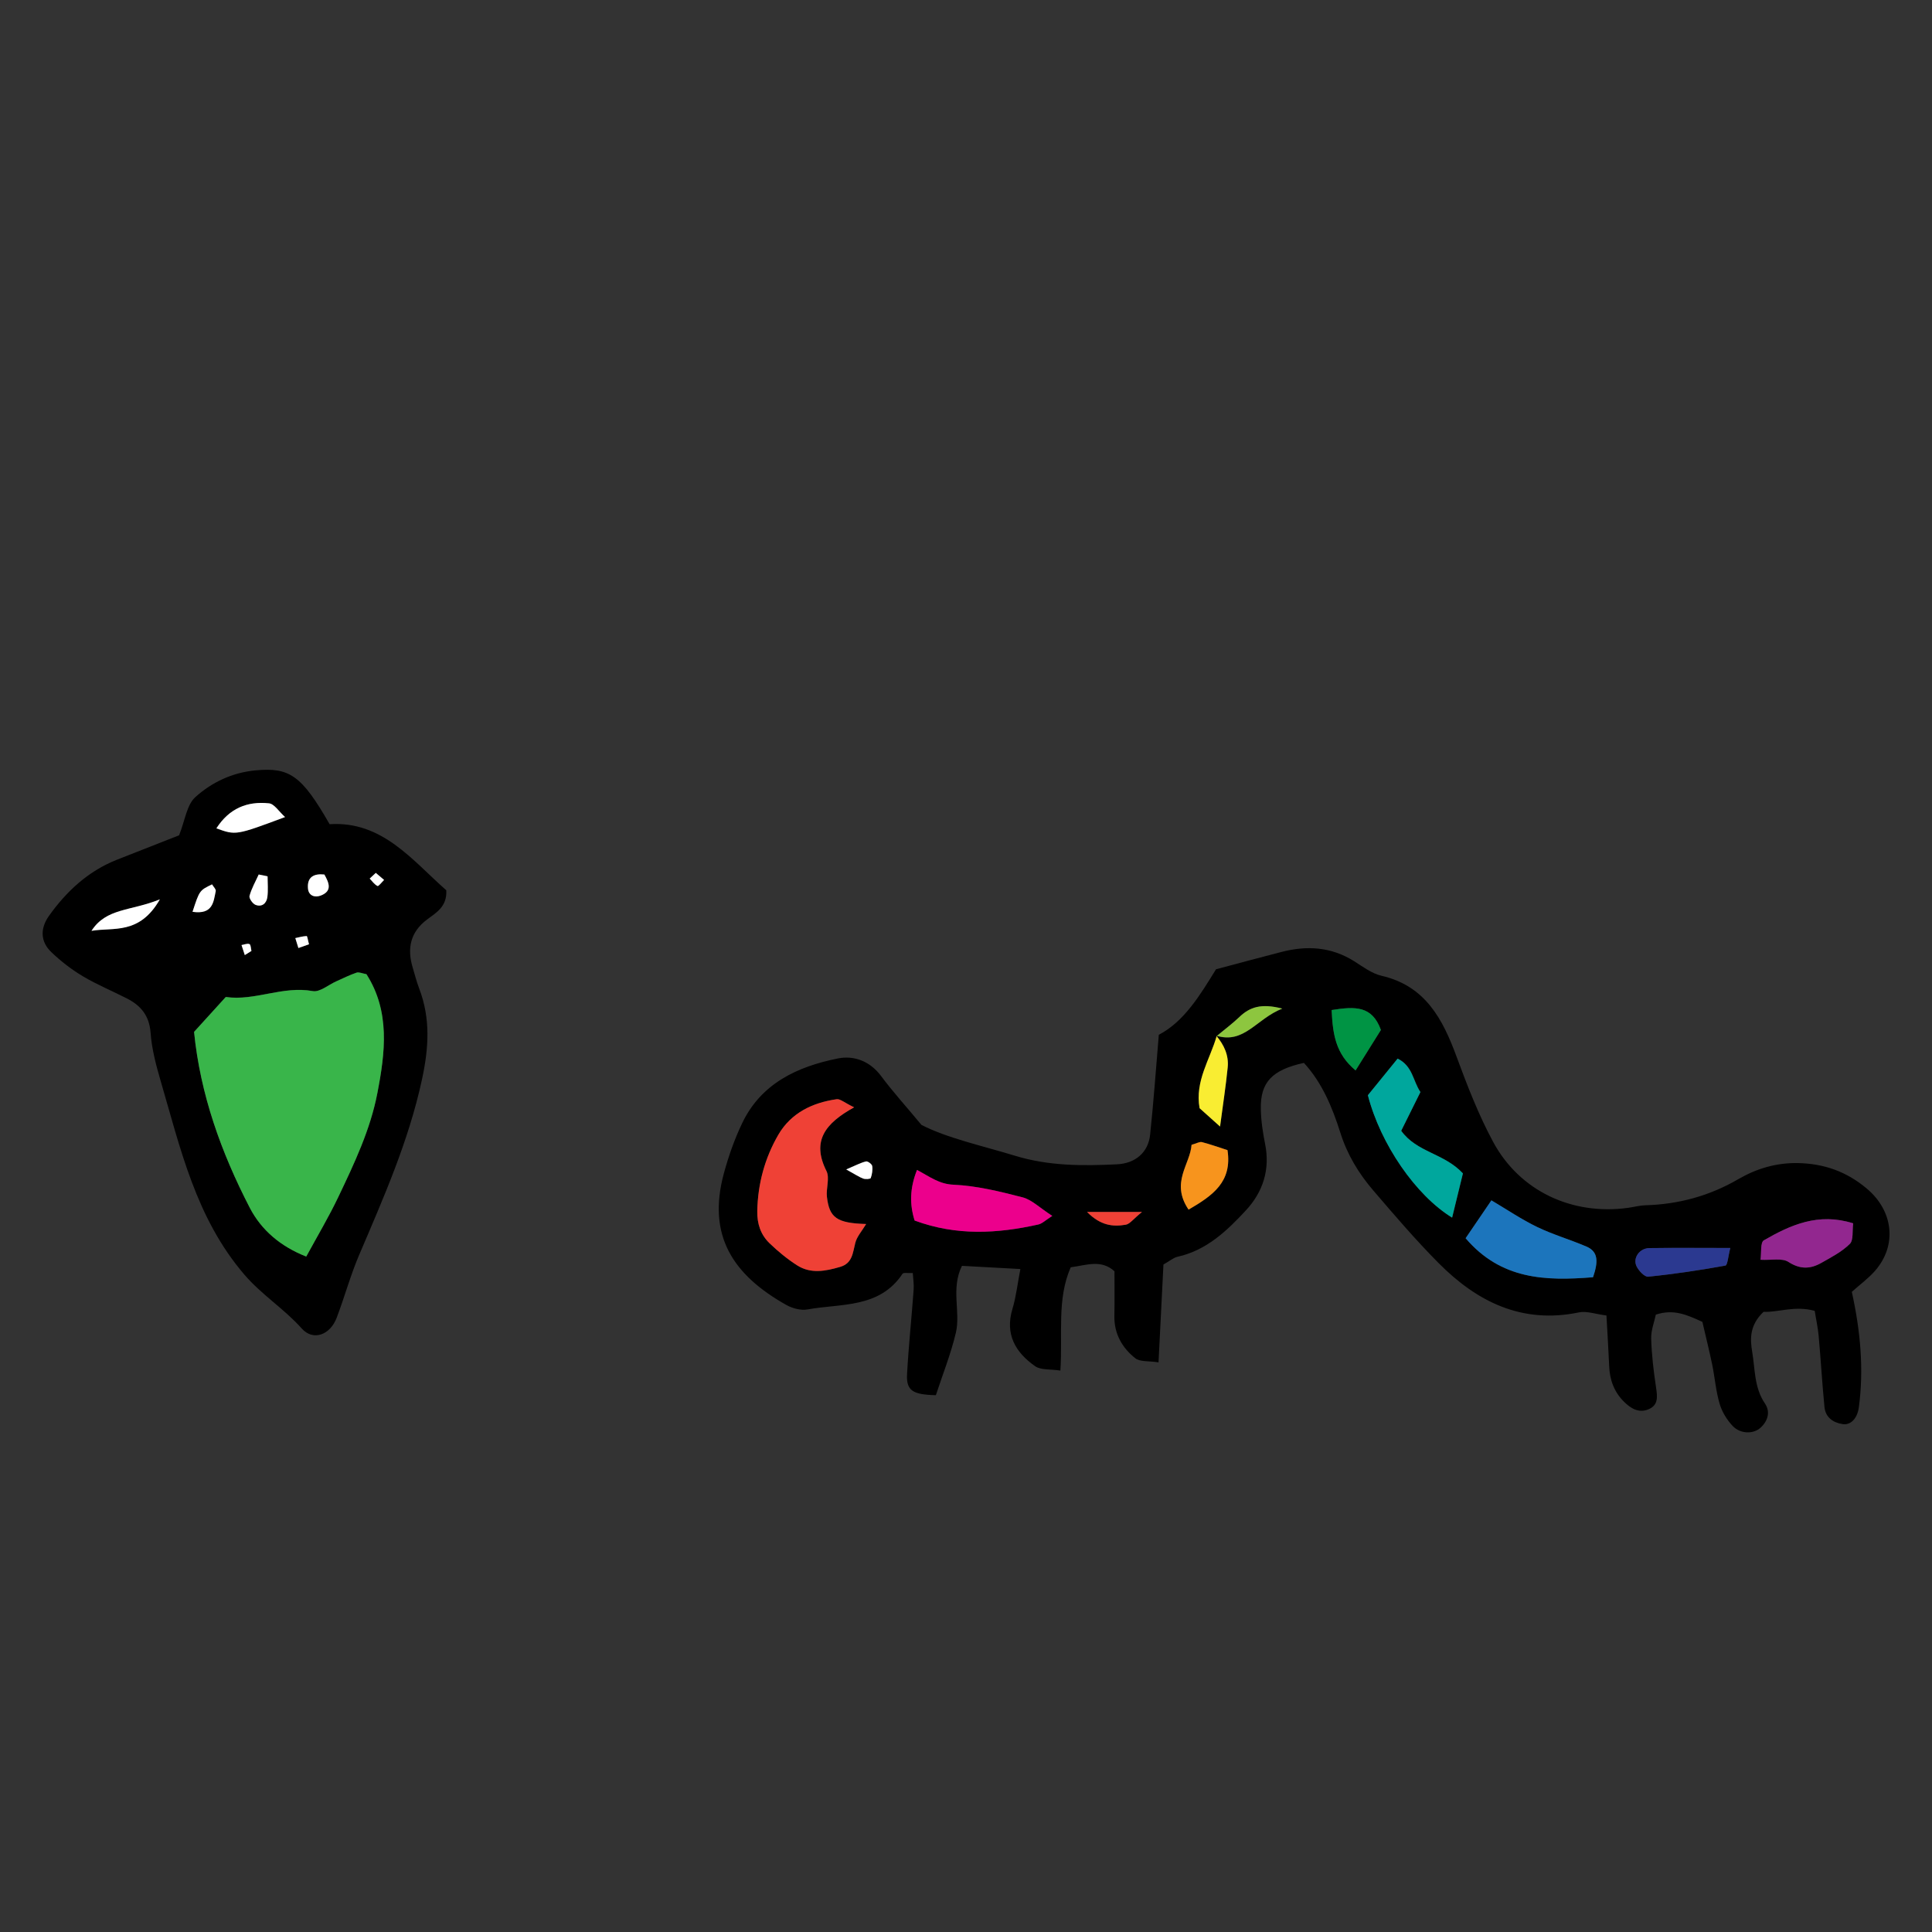 <?xml version="1.0" encoding="utf-8"?>
<!-- Generator: Adobe Illustrator 25.2.3, SVG Export Plug-In . SVG Version: 6.00 Build 0)  -->
<svg version="1.1" id="Layer_1" xmlns="http://www.w3.org/2000/svg" xmlns:xlink="http://www.w3.org/1999/xlink" x="0px" y="0px"
	 viewBox="0 0 200 200" style="enable-background:new 0 0 200 200;" xml:space="preserve">
<rect x="0" y="0" width="200" height="200" fill="#333333" stroke="none"/>
<style type="text/css">
	.st0{fill:#EF4136;}
	.st1{fill:#1C75BC;}
	.st2{fill:#EC008C;}
	.st3{fill:#00A79D;}
	.st4{fill:#92278F;}
	.st5{fill:#2B3990;}
	.st6{fill:#F7941D;}
	.st7{fill:#009444;}
	.st8{fill:#F9ED32;}
	.st9{fill:#8DC63F;}
	.st10{fill:#FFFFFF;}
	.st11{fill:#39B54A;}
</style>
<path d="M191.7,133.73c0.88,4,1.26,7.94,0.73,11.94c-0.16,1.18-0.85,1.89-1.7,1.75c-1-0.16-1.75-0.71-1.86-1.75
	c-0.24-2.44-0.38-4.9-0.6-7.35c-0.08-0.89-0.28-1.77-0.41-2.62c-2.05-0.57-3.8,0.17-5.3,0.1c-1.46,1.39-1.4,2.82-1.17,4.16
	c0.3,1.79,0.2,3.68,1.31,5.32c0.58,0.85,0.33,1.78-0.42,2.49c-0.73,0.7-2.11,0.7-2.92-0.16c-0.6-0.64-1.11-1.47-1.35-2.31
	c-0.39-1.32-0.49-2.72-0.77-4.07c-0.31-1.48-0.68-2.96-1.01-4.39c-1.6-0.73-2.97-1.36-4.82-0.75c-0.16,0.78-0.51,1.64-0.48,2.5
	c0.05,1.68,0.25,3.35,0.5,5.01c0.14,0.97,0.28,1.88-0.83,2.31c-0.98,0.38-1.78-0.11-2.47-0.79c-1.04-1.02-1.5-2.29-1.55-3.73
	c-0.07-1.67-0.18-3.34-0.28-5.21c-1.12-0.14-2.04-0.49-2.86-0.32c-5.89,1.22-10.54-1.1-14.52-5.11c-2.38-2.4-4.58-4.97-6.78-7.54
	c-1.5-1.75-2.68-3.7-3.39-5.96c-0.83-2.62-1.89-5.18-3.77-7.22c-3.29,0.72-4.52,2-4.46,4.78c0.02,1.22,0.21,2.45,0.45,3.65
	c0.52,2.63-0.24,4.94-1.98,6.82c-1.96,2.12-4.08,4.15-7.09,4.82c-0.42,0.09-0.78,0.42-1.46,0.8c-0.16,3.21-0.33,6.53-0.51,10.13
	c-1.02-0.16-1.91-0.04-2.4-0.42c-1.36-1.08-2.2-2.53-2.17-4.37c0.03-1.53,0.01-3.06,0.01-4.64c-1.38-1.25-2.88-0.63-4.53-0.41
	c-1.45,3.31-0.82,6.88-1.07,10.69c-1.02-0.16-2.01-0.03-2.61-0.45c-2.03-1.42-3.15-3.3-2.35-5.94c0.38-1.26,0.52-2.6,0.82-4.12
	c-2.06-0.11-4.01-0.22-6.05-0.33c-1.17,2.38-0.12,4.75-0.63,6.93c-0.52,2.2-1.37,4.32-2.07,6.46c-2.43-0.06-3.08-0.48-2.98-2.22
	c0.16-2.9,0.47-5.8,0.68-8.7c0.04-0.57-0.05-1.16-0.09-1.73c-0.5,0.03-0.97-0.07-1.06,0.08c-2.39,3.59-6.34,3.06-9.83,3.69
	c-0.69,0.13-1.57-0.11-2.2-0.46c-5.53-3.11-8.22-7.19-6.46-13.64c0.48-1.77,1.1-3.53,1.89-5.18c1.97-4.13,5.73-5.86,9.91-6.7
	c1.64-0.33,3.31,0.26,4.47,1.82c1.18,1.59,2.52,3.06,4.18,5.06c2.67,1.37,6.23,2.14,9.71,3.2c3.48,1.06,6.98,1.05,10.51,0.88
	c1.97-0.09,3.26-1.27,3.45-3.06c0.35-3.32,0.59-6.65,0.9-10.35c2.63-1.37,4.28-4.12,5.92-6.78c2.33-0.62,4.54-1.22,6.76-1.79
	c2.64-0.69,5.17-0.54,7.55,0.96c0.9,0.57,1.82,1.27,2.82,1.5c4.52,1.04,6.32,4.44,7.76,8.34c1.11,3.01,2.28,6.04,3.8,8.86
	c2.75,5.1,8.17,7.61,13.93,6.83c0.61-0.08,1.21-0.25,1.82-0.27c3.43-0.1,6.63-0.96,9.62-2.7c1.88-1.09,3.89-1.7,6.14-1.67
	c2.75,0.05,5.08,0.88,7.18,2.65c2.73,2.3,3.16,5.85,0.84,8.51C193.4,132.35,192.53,132.99,191.7,133.73z M125.95,107.25
	c-0.69,2.43-2.27,4.64-1.77,7.47c0.57,0.51,1.21,1.09,2.12,1.9c0.31-2.33,0.6-4.21,0.79-6.11c0.13-1.26-0.38-2.36-1.16-3.28
	c2.89,0.87,4.11-1.75,6.81-2.82c-2.19-0.57-3.36-0.15-4.43,0.86C127.57,105.98,126.74,106.6,125.95,107.25z M88.42,114.63
	c-1-0.48-1.44-0.89-1.8-0.84c-2.52,0.36-4.73,1.43-6.04,3.68c-1.4,2.41-2.13,5.07-2.18,7.9c-0.03,1.33,0.35,2.45,1.27,3.33
	c0.88,0.84,1.84,1.63,2.86,2.29c1.41,0.9,2.94,0.6,4.44,0.16c1.29-0.37,1.31-1.47,1.58-2.5c0.17-0.65,0.68-1.21,1.12-1.94
	c-3.03-0.09-3.81-0.64-4.06-2.81c-0.1-0.89,0.31-1.96-0.05-2.68C83.99,118.12,85.41,116.29,88.42,114.63z M164.91,132.22
	c0.54-1.6,0.55-2.64-0.69-3.18c-1.68-0.72-3.45-1.23-5.09-2.02c-1.6-0.77-3.09-1.79-4.74-2.76c-1,1.47-1.82,2.67-2.67,3.92
	C155.38,132.47,159.97,132.61,164.91,132.22z M94.93,121.11c-0.76,1.9-0.77,3.59-0.24,5.24c4.36,1.61,8.58,1.35,12.8,0.41
	c0.41-0.09,0.76-0.45,1.45-0.89c-1.32-0.85-2.12-1.68-3.07-1.92c-2.35-0.61-4.76-1.2-7.17-1.31
	C97.23,122.58,96.26,121.83,94.93,121.11z M151.44,121.47c-1.95-2.1-4.79-2.17-6.38-4.42c0.67-1.36,1.34-2.7,1.99-4.01
	c-0.78-1.13-0.78-2.68-2.36-3.46c-1.14,1.41-2.17,2.67-3.08,3.79c1.31,5.08,4.96,10.37,8.72,12.67
	C150.7,124.53,151.05,123.07,151.44,121.47z M191.84,126.64c-3.59-1.14-6.48,0.16-9.25,1.76c-0.37,0.21-0.24,1.3-0.34,2.01
	c1.15,0.06,2.23-0.19,2.88,0.22c1.22,0.79,2.27,0.75,3.4,0.11c1.04-0.59,2.13-1.15,2.96-1.97
	C191.89,128.38,191.73,127.42,191.84,126.64z M179.12,129.19c-3,0-5.7-0.03-8.4,0.02c-1,0.02-1.71,1.03-1.31,1.87
	c0.22,0.47,0.84,1.12,1.21,1.09c2.68-0.28,5.34-0.67,7.99-1.15C178.84,130.97,178.9,130.02,179.12,129.19z M123.04,125.22
	c2.52-1.47,4.53-2.88,4.03-6.16c-0.94-0.3-1.78-0.61-2.65-0.83c-0.25-0.06-0.56,0.14-1.07,0.28
	C123.21,120.54,121.14,122.41,123.04,125.22z M137.85,104.56c0.13,2.51,0.4,4.5,2.48,6.25c0.98-1.57,1.83-2.93,2.62-4.19
	C142.04,104.11,140.31,104.17,137.85,104.56z M112.53,125.46c1.4,1.42,2.69,1.55,4.01,1.32c0.42-0.07,0.77-0.58,1.68-1.32
	C116.01,125.46,114.54,125.46,112.53,125.46z M87.6,121.06c0.99,0.54,1.36,0.8,1.77,0.95c0.23,0.08,0.73,0.04,0.77-0.06
	c0.14-0.39,0.22-0.84,0.15-1.25c-0.03-0.2-0.46-0.52-0.64-0.47C89.1,120.36,88.58,120.64,87.6,121.06z"/>
<path d="M18.54,86.47c0.62-1.55,0.79-3.16,1.69-3.96c1.69-1.52,3.79-2.53,6.21-2.76c3.51-0.33,4.77,0.48,7.68,5.57
	c5.46-0.35,8.54,3.73,12.08,6.84c0.09,1.71-1.05,2.32-2.02,3.05c-1.69,1.28-2.05,2.96-1.47,4.91c0.22,0.74,0.41,1.49,0.68,2.2
	c1.19,3.12,1,6.15,0.29,9.44c-1.38,6.38-3.98,12.24-6.51,18.17c-0.9,2.11-1.5,4.34-2.32,6.49c-0.67,1.77-2.43,2.44-3.62,1.1
	c-1.82-2.04-4.13-3.47-5.94-5.58c-5.02-5.86-6.61-13.05-8.67-20.08c-0.47-1.61-0.91-3.28-1.03-4.94c-0.13-1.78-1.01-2.83-2.47-3.57
	c-1.51-0.77-3.08-1.42-4.53-2.28c-1.18-0.7-2.29-1.56-3.28-2.51c-1.13-1.08-1.17-2.44-0.24-3.75c1.81-2.54,4.04-4.61,6.98-5.79
	C14.18,88.18,16.31,87.35,18.54,86.47z M20.09,106.82c0.64,6.46,2.8,12.49,5.78,18.21c1.2,2.31,3.19,4,5.84,5.04
	c1.17-2.17,2.35-4.13,3.33-6.19c1.64-3.45,3.3-6.93,4.03-10.72c0.81-4.22,1.33-8.45-1.13-12.32c-0.44-0.08-0.77-0.24-1.02-0.16
	c-0.71,0.24-1.39,0.59-2.08,0.89c-0.82,0.36-1.72,1.15-2.45,1.02c-3.13-0.57-6.01,1.05-9.01,0.61
	C22.24,104.46,21.22,105.58,20.09,106.82z M22.4,85.75c2.02,0.73,2.02,0.73,7.11-1.17c-0.64-0.57-1.11-1.36-1.66-1.42
	C25.6,82.92,23.73,83.68,22.4,85.75z M16.55,93.1c-3.02,1.23-5.54,0.88-7.08,3.26C11.73,95.97,14.43,96.81,16.55,93.1z M19.93,94.39
	c2.12,0.31,2.17-1.04,2.41-2.14c0.04-0.2-0.25-0.47-0.39-0.71C20.65,92.18,20.65,92.18,19.93,94.39z M33.58,90.53
	c-1.09-0.12-1.8,0.26-1.7,1.44c0.06,0.76,0.72,0.97,1.32,0.74C34.45,92.23,34.04,91.36,33.58,90.53z M27.7,90.72
	c-0.31-0.07-0.61-0.13-0.92-0.2c-0.33,0.73-0.74,1.45-0.95,2.21c-0.07,0.25,0.32,0.81,0.62,0.93c0.67,0.26,1.15-0.16,1.23-0.82
	C27.77,92.14,27.7,91.43,27.7,90.72z M38.9,90.36c-0.27,0.26-0.45,0.42-0.63,0.59c0.26,0.27,0.49,0.61,0.81,0.77
	c0.1,0.05,0.45-0.41,0.68-0.63C39.47,90.85,39.18,90.6,38.9,90.36z M31.99,97.75c-0.1-0.38-0.18-0.86-0.24-0.85
	c-0.4,0.02-0.79,0.13-1.18,0.21c0.11,0.34,0.21,0.68,0.32,1.03C31.26,98.01,31.63,97.88,31.99,97.75z M26.03,98.44
	c-0.06-0.25-0.06-0.65-0.2-0.71c-0.22-0.09-0.54,0.05-0.82,0.1c0.11,0.35,0.22,0.69,0.34,1.04C25.57,98.73,25.8,98.59,26.03,98.44z"
	/>
<path class="st0" d="M88.42,114.63c-3.01,1.66-4.42,3.49-2.87,6.59c0.36,0.72-0.05,1.79,0.05,2.68c0.25,2.17,1.03,2.72,4.06,2.81
	c-0.44,0.73-0.95,1.29-1.12,1.94c-0.27,1.04-0.29,2.13-1.58,2.5c-1.5,0.44-3.03,0.74-4.44-0.16c-1.02-0.65-1.98-1.44-2.86-2.29
	c-0.91-0.88-1.29-2-1.27-3.33c0.06-2.83,0.78-5.49,2.18-7.9c1.31-2.25,3.51-3.32,6.04-3.68C86.98,113.74,87.41,114.15,88.42,114.63z
	"/>
<path class="st1" d="M164.91,132.22c-4.94,0.4-9.53,0.25-13.19-4.04c0.85-1.25,1.67-2.45,2.67-3.92c1.65,0.98,3.14,1.99,4.74,2.76
	c1.64,0.79,3.41,1.3,5.09,2.02C165.47,129.57,165.46,130.61,164.91,132.22z"/>
<path class="st2" d="M94.93,121.11c1.33,0.71,2.3,1.47,3.76,1.53c2.41,0.11,4.82,0.7,7.17,1.31c0.95,0.25,1.75,1.07,3.07,1.92
	c-0.69,0.43-1.04,0.8-1.45,0.89c-4.22,0.94-8.44,1.2-12.8-0.41C94.16,124.7,94.17,123.01,94.93,121.11z"/>
<path class="st3" d="M151.44,121.47c-0.39,1.6-0.75,3.06-1.12,4.58c-3.75-2.3-7.41-7.59-8.72-12.67c0.91-1.12,1.93-2.38,3.08-3.79
	c1.58,0.78,1.58,2.33,2.36,3.46c-0.65,1.3-1.31,2.65-1.99,4.01C146.66,119.3,149.49,119.37,151.44,121.47z"/>
<path class="st4" d="M191.84,126.64c-0.11,0.78,0.05,1.74-0.35,2.13c-0.83,0.82-1.93,1.39-2.96,1.97c-1.13,0.64-2.19,0.67-3.4-0.11
	c-0.64-0.42-1.73-0.16-2.88-0.22c0.1-0.71-0.03-1.79,0.34-2.01C185.36,126.8,188.25,125.5,191.84,126.64z"/>
<path class="st5" d="M179.12,129.19c-0.22,0.83-0.28,1.78-0.51,1.82c-2.65,0.48-5.31,0.88-7.99,1.15c-0.38,0.04-0.99-0.62-1.21-1.09
	c-0.4-0.85,0.31-1.85,1.31-1.87C173.42,129.16,176.12,129.19,179.12,129.19z"/>
<path class="st6" d="M123.04,125.22c-1.9-2.81,0.17-4.68,0.31-6.71c0.51-0.14,0.83-0.34,1.07-0.28c0.86,0.22,1.71,0.53,2.65,0.83
	C127.57,122.34,125.57,123.75,123.04,125.22z"/>
<path class="st7" d="M137.85,104.56c2.46-0.39,4.19-0.45,5.1,2.06c-0.79,1.26-1.64,2.62-2.62,4.19
	C138.25,109.07,137.97,107.08,137.85,104.56z"/>
<path class="st8" d="M125.89,107.2c0.82,0.95,1.33,2.05,1.2,3.31c-0.19,1.89-0.48,3.77-0.79,6.11c-0.91-0.81-1.55-1.38-2.12-1.9
	c-0.5-2.82,1.08-5.04,1.77-7.47L125.89,107.2z"/>
<path class="st9" d="M125.95,107.25c0.79-0.66,1.62-1.27,2.36-1.98c1.06-1.01,2.24-1.43,4.43-0.86c-2.7,1.06-3.92,3.69-6.83,2.8
	C125.89,107.2,125.95,107.25,125.95,107.25z"/>
<path class="st0" d="M112.53,125.46c2.01,0,3.48,0,5.69,0c-0.91,0.74-1.26,1.25-1.68,1.32
	C115.22,127.01,113.93,126.88,112.53,125.46z"/>
<path class="st10" d="M87.6,121.06c0.99-0.42,1.5-0.7,2.05-0.83c0.18-0.04,0.61,0.28,0.64,0.47c0.06,0.4-0.01,0.86-0.15,1.25
	c-0.04,0.11-0.54,0.14-0.77,0.06C88.95,121.86,88.58,121.6,87.6,121.06z"/>
<path class="st11" d="M20.09,106.82c1.13-1.24,2.15-2.36,3.28-3.61c3,0.44,5.88-1.18,9.01-0.61c0.73,0.13,1.63-0.66,2.45-1.02
	c0.69-0.31,1.37-0.65,2.08-0.89c0.25-0.08,0.58,0.08,1.02,0.16c2.47,3.86,1.95,8.1,1.13,12.32c-0.73,3.79-2.38,7.26-4.03,10.72
	c-0.98,2.06-2.15,4.03-3.33,6.19c-2.65-1.04-4.64-2.73-5.84-5.04C22.9,119.31,20.73,113.28,20.09,106.82z"/>
<path class="st10" d="M22.4,85.75c1.33-2.07,3.19-2.83,5.45-2.59c0.55,0.06,1.02,0.85,1.66,1.42C24.42,86.48,24.42,86.48,22.4,85.75
	z"/>
<path class="st10" d="M16.55,93.1c-2.12,3.71-4.82,2.87-7.08,3.26C11,93.98,13.53,94.33,16.55,93.1z"/>
<path class="st10" d="M19.93,94.39c0.72-2.21,0.72-2.21,2.02-2.84c0.14,0.24,0.43,0.51,0.38,0.71C22.1,93.35,22.05,94.7,19.93,94.39
	z"/>
<path class="st10" d="M33.58,90.53c0.46,0.83,0.87,1.7-0.38,2.18c-0.61,0.23-1.26,0.02-1.32-0.74
	C31.78,90.79,32.49,90.41,33.58,90.53z"/>
<path class="st10" d="M27.7,90.72c0,0.71,0.07,1.43-0.02,2.13c-0.08,0.66-0.56,1.08-1.23,0.82c-0.3-0.12-0.69-0.68-0.62-0.93
	c0.21-0.77,0.62-1.48,0.95-2.21C27.09,90.58,27.39,90.65,27.7,90.72z"/>
<path class="st10" d="M38.9,90.36c0.28,0.24,0.57,0.48,0.86,0.73c-0.23,0.23-0.58,0.68-0.68,0.63c-0.32-0.16-0.55-0.5-0.81-0.77
	C38.45,90.79,38.63,90.62,38.9,90.36z"/>
<path class="st10" d="M31.99,97.75c-0.36,0.13-0.73,0.26-1.1,0.39c-0.11-0.34-0.21-0.68-0.32-1.03c0.39-0.08,0.78-0.2,1.18-0.21
	C31.81,96.89,31.88,97.37,31.99,97.75z"/>
<path class="st10" d="M26.03,98.44c-0.23,0.14-0.46,0.28-0.69,0.43c-0.11-0.35-0.22-0.69-0.34-1.04c0.28-0.04,0.59-0.19,0.82-0.1
	C25.97,97.79,25.97,98.2,26.03,98.44z"/>
</svg>
